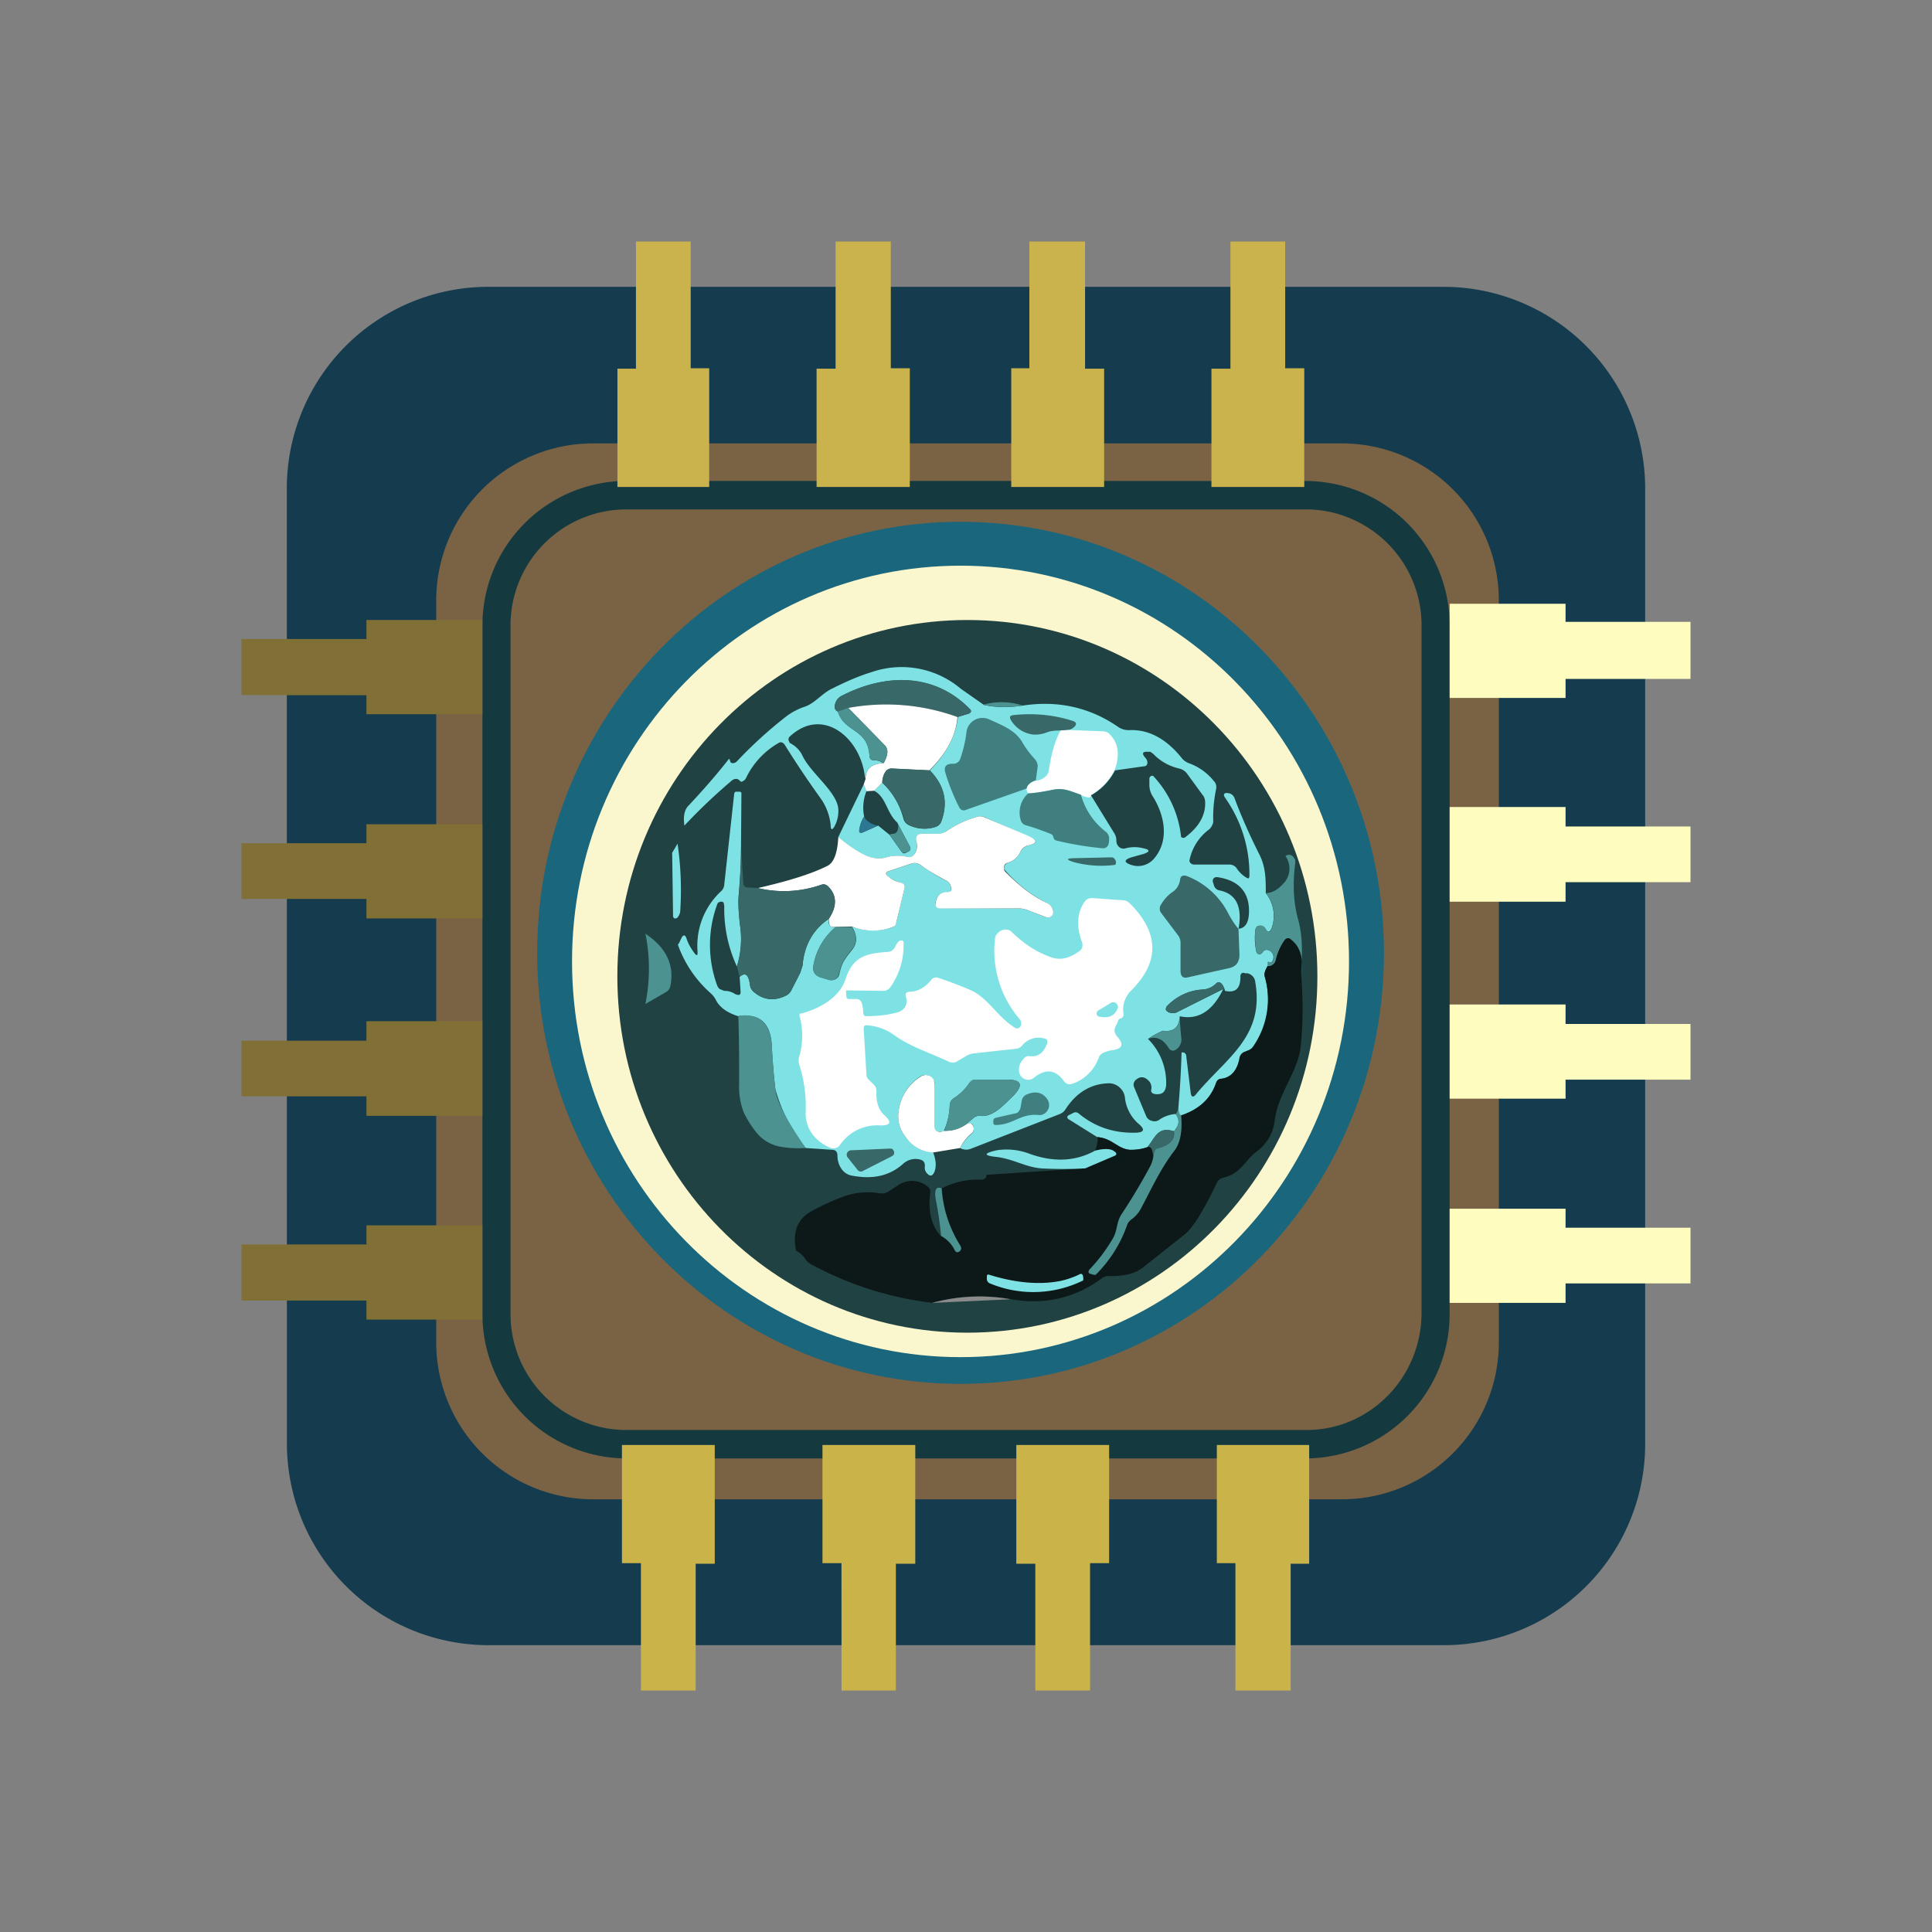 <svg xmlns="http://www.w3.org/2000/svg" width="3em" height="3em" viewBox="0 0 24 24"><rect x="0" y="0" width="24" height="24" fill="#808080" stroke="none"/><g fill="none"><path fill="#153C4E" d="M3.563 6.077A2.503 2.503 0 0 1 6.06 3.563h11.88a2.506 2.506 0 0 1 2.497 2.514v11.845a2.5 2.5 0 0 1-2.498 2.515H6.06a2.506 2.506 0 0 1-2.496-2.515z"/><path fill="#7A6245" d="M5.419 7.466A1.95 1.95 0 0 1 7.37 5.508h9.297a1.95 1.95 0 0 1 1.952 1.958v9.202a1.95 1.95 0 0 1-1.952 1.957H7.371a1.95 1.95 0 0 1-1.952-1.957z"/><path fill="url(#)" d="M5.993 7.78a1.794 1.794 0 0 1 1.778-1.799h8.46a1.794 1.794 0 0 1 1.777 1.8v8.527a1.793 1.793 0 0 1-1.778 1.811H7.77a1.793 1.793 0 0 1-1.777-1.811z"/><path fill="#143A3F" fill-rule="evenodd" d="M16.23 6.328H7.77a1.44 1.44 0 0 0-1.428 1.457v8.522a1.44 1.44 0 0 0 1.429 1.457h8.46c.787 0 1.428-.653 1.428-1.457V7.785a1.44 1.44 0 0 0-.877-1.342a1.4 1.4 0 0 0-.552-.115m-8.46-.354a1.794 1.794 0 0 0-1.777 1.811v8.522a1.794 1.794 0 0 0 1.778 1.81h8.46a1.794 1.794 0 0 0 1.777-1.81V7.785a1.793 1.793 0 0 0-1.778-1.81z" clip-rule="evenodd"/><path fill="#CAB34C" d="M7.894 3h.686v1.575h.23v1.474H7.67V4.58h.23V3zm3.172 0v1.575h.236v1.474h-1.158V4.58h.236V3zm2.413 0h-.692v1.575h-.225v1.474h1.154V4.58h-.237zm1.8 0h.686v1.575h.237v1.474h-1.153V4.58h.236V3z"/><path fill="#CAB349" d="M7.962 21h.68v-1.575h.237V17.95H7.726v1.468h.236zm2.492 0h.675v-1.575h.241V17.95h-1.153v1.468h.236zm3.087 0h-.68v-1.575h-.236V17.95h1.153v1.468h-.237zm1.806 0h.686v-1.575h.23V17.95h-1.147v1.468h.231z"/><path fill="#817036" d="M3 16.156v-.697h1.552v-.237h1.44v1.17h-1.44v-.236zm0-2.531v-.697h1.552v-.242h1.44v1.175h-1.44v-.242H3zm0-3.15v.692h1.552v.242h1.44v-1.17h-1.44v.236zm0-1.84v-.697h1.552v-.236h1.44v1.17h-1.44v-.236z"/><path fill="#FEFCBE" d="M21 15.943v-.692h-1.552v-.236h-1.44v1.17h1.44v-.242zm0-2.531v-.692h-1.552v-.242h-1.44v1.17h1.44v-.236zm0-3.15v.697h-1.552v.242h-1.44v-1.176h1.44v.242H21zm0-2.537h-1.552V7.5h-1.44v1.17h1.44v-.236H21z"/><path fill="#19667D" d="M11.933 17.191c2.905 0 5.259-2.397 5.259-5.354s-2.354-5.355-5.259-5.355s-5.26 2.397-5.26 5.355c0 2.957 2.355 5.354 5.26 5.354"/><path fill="#FAF6CE" d="M11.932 16.859c2.666 0 4.826-2.201 4.826-4.916s-2.16-4.916-4.826-4.916s-4.826 2.2-4.826 4.916c0 2.715 2.161 4.916 4.826 4.916"/><path fill="#214242" d="M12.017 16.555c2.401 0 4.348-1.981 4.348-4.426s-1.947-4.427-4.348-4.427s-4.348 1.982-4.348 4.427s1.947 4.426 4.348 4.426"/><path fill="#7EE2E4" d="M12.214 8.755q.22.052.49.01c.438-.067.837.023 1.186.265q.06.041.135.04c.242-.012.461.106.652.343a.2.2 0 0 0 .09.067a.7.7 0 0 1 .31.22q.044.043.028.112a1.7 1.7 0 0 0-.034.383a.1.1 0 0 1-.016.061a.13.13 0 0 1-.04.051a.63.63 0 0 0-.24.386q.003.013.01.025l.02.016l.024.006h.45a.11.11 0 0 1 .09.056q.042.06.107.102c.034.022.045.017.045-.028a1.65 1.65 0 0 0-.304-.962c-.022-.034-.016-.057.023-.057q.07.002.095.062c.09.242.197.478.31.703c.079.158.079.304.079.479a.45.45 0 0 1 .073.433c-.023.056-.045.062-.079.01a.07.07 0 0 0-.056-.04c-.04.001-.062.013-.068.058a.8.8 0 0 0 .012.264l.01.022q.007.007.016.01l.017.003l.017-.006l.013-.012c.022-.04.056-.045.09-.028a.09.09 0 0 1 .05.073c0 .056-.022.084-.062.067h-.005V12c-.04.056-.05.101-.04.135a1.01 1.01 0 0 1-.14.866a.12.12 0 0 1-.056.045l-.045.017a.1.1 0 0 0-.068.079c-.034.157-.112.242-.225.259c-.04 0-.062.022-.073.056c-.068.197-.214.326-.433.4c-.034-.012-.04-.068-.028-.17q.025-.305.034-.613a.06.06 0 0 1 .039.006l.017.022l.056.462c.006.067.034.078.073.022c.377-.45.844-.708.731-1.383a.124.124 0 0 0-.101-.113h-.028a.04.04 0 0 0-.04 0a.05.05 0 0 0-.016.045c0 .14-.057.203-.192.174a.2.2 0 0 0-.033-.078c-.028-.034-.056-.04-.085-.006a.26.26 0 0 1-.163.068a.63.63 0 0 0-.45.225l-.005.016q0 .009.005.016l.012.013a.1.1 0 0 0 .067.022c.023 0 .04 0 .068-.017l.562-.281c-.13.27-.31.388-.54.337c-.006.141-.079.197-.208.18a1 1 0 0 0-.186.102a.77.77 0 0 1 .225.579c-.011.084-.05.113-.13.107q-.064-.008-.055-.056a.12.12 0 0 0-.034-.113c-.045-.045-.096-.056-.146-.017a.08.08 0 0 0-.034.096l.152.365a.1.1 0 0 0 .068.056a.1.1 0 0 0 .09-.01a.4.4 0 0 1 .207-.074c.057.073.045.141-.022.214c-.203-.067-.236.09-.326.197a.6.6 0 0 1-.22.034c-.152-.012-.225-.147-.405-.158l-.36-.225a.03.03 0 0 1-.011-.015a.03.03 0 0 1 0-.018l.011-.012l.056-.028a.06.06 0 0 1 .068 0q.31.26.731.242q.129-.01.028-.101a.5.5 0 0 1-.18-.338a.2.2 0 0 0-.061-.118a.2.2 0 0 0-.124-.056c-.23 0-.416.112-.551.32a.15.15 0 0 1-.073.062l-1.109.433a.16.16 0 0 1-.129-.01a.5.5 0 0 1 .14-.175a.08.08 0 0 0 .029-.068a.08.08 0 0 0-.028-.062h-.057l.08-.067a.11.11 0 0 1 .09-.028c.162.017.303-.152.41-.253c.123-.13.101-.197-.079-.197h-.394c-.034 0-.056.017-.079.045a.6.6 0 0 1-.19.185a.11.11 0 0 0-.051.09a.8.8 0 0 1-.073.315a.08.08 0 0 1-.068.012q-.052-.01-.045-.062v-.518a.12.12 0 0 0-.056-.106a.11.11 0 0 0-.124 0a.6.6 0 0 0-.27.438a.4.4 0 0 0 .09.315q.135.177.338.186q.058.145.017.247q-.034.075-.085.023a.1.1 0 0 1-.034-.085c.006-.056-.016-.084-.067-.095a.23.23 0 0 0-.203.056c-.163.146-.37.197-.635.146c-.113-.017-.18-.135-.18-.247q.001-.066-.056-.073l-.338-.023a2 2 0 0 1-.377-.731a8 8 0 0 1-.045-.551q-.026-.414-.416-.355q-.212-.066-.281-.208a.3.3 0 0 0-.062-.078a1.45 1.45 0 0 1-.405-.597c0-.01 0-.016.011-.022l.034-.073q.032-.051.056 0c.023.073.056.13.096.185q.051.075.045-.016a.92.92 0 0 1 .298-.749a.12.12 0 0 0 .034-.078l.123-1.125a.04.04 0 0 1 .017-.028h.056q.018.006.017.022l-.005.675c0 .191-.012.388-.028.58c-.012.1 0 .241.022.427q.024.237-.045.467a1.7 1.7 0 0 1-.157-.748l-.006-.04a.03.03 0 0 0-.011-.013a.03.03 0 0 0-.017-.004c-.028 0-.05.012-.056.04a1.46 1.46 0 0 0 0 .995q.01.03.033.05l.057.023q.075-.001.135.04c.056.022.073.011.067-.045l-.011-.169c.073-.062.112-.028.13.107a.13.13 0 0 0 .05.084q.178.15.4.04a.14.14 0 0 0 .061-.062l.112-.22l.029-.09c.022-.253.129-.45.326-.579v.056a.06.06 0 0 0 .045.045h.04a.8.8 0 0 0-.276.478q-.02.112.09.147l.112.034h.034a.1.1 0 0 0 .067-.034a.1.1 0 0 0 .017-.034c.034-.152.056-.174.169-.32c.056-.074.056-.17-.011-.276a.75.75 0 0 0 .495.011a.08.08 0 0 0 .056-.062l.101-.422q.016-.058-.045-.073a.4.4 0 0 1-.152-.073q-.066-.05.012-.073l.27-.09a.13.13 0 0 1 .123.022q.153.11.304.186a.11.11 0 0 1 .068.096c.005.033-.012.056-.045.056c-.085-.006-.13.034-.147.112c-.011.057.011.08.057.08l.978.005q.05 0 .096.017l.236.09a.07.07 0 0 0 .073-.017a.1.1 0 0 0 .017-.032a.1.1 0 0 0 0-.036a.15.15 0 0 0-.084-.095a1.7 1.7 0 0 1-.523-.417a.07.07 0 0 1 .017-.056a.06.06 0 0 1 .028-.022a.24.24 0 0 0 .157-.135a.16.16 0 0 1 .096-.08q.186-.042 0-.112l-.546-.242a.13.13 0 0 0-.095 0q-.21.061-.377.18a.16.16 0 0 1-.096.029h-.208a.07.07 0 0 0-.056.028a.07.07 0 0 0-.011.062a.19.19 0 0 1-.023.163a.08.08 0 0 1-.09.034a.5.5 0 0 0-.259.005a.35.35 0 0 1-.242-.017a1.4 1.4 0 0 1-.354-.236l.315-.652l.034.084c-.04.1-.05.21-.028.315a.33.33 0 0 0-.057.163c-.01.034 0 .045.04.034l.191-.085l.14.113l.152.214l.017.017h.023l.056-.029l.008-.01l.003-.012a.04.04 0 0 0 0-.023l-.163-.309c-.135-.124-.135-.315-.287-.394l.102-.1q.195.186.264.45a.12.12 0 0 0 .056.072a.44.44 0 0 0 .338.028a.13.13 0 0 0 .073-.062c.09-.241.045-.45-.14-.64c.213-.22.325-.44.348-.665l.13-.039q.06-.026.01-.067c-.45-.45-1.062-.428-1.591-.152a.14.14 0 0 0-.068.079q-.032.085.028.112c.085.27.377.202.394.562q.008.044.056.045q.062-.003.113.034q-.21.01-.225.197c-.034-.49-.518-.922-.94-.523a.05.05 0 0 0 0 .062c0 .005 0 .011.012.017a.34.34 0 0 1 .152.157c.1.214.433.45.444.664a.4.4 0 0 1-.04.197c-.033.067-.056.067-.056-.011a.7.7 0 0 0-.135-.338a12 12 0 0 1-.433-.647c-.022-.034-.05-.045-.084-.022a1 1 0 0 0-.394.422a.09.09 0 0 1-.062.056c-.005 0-.01 0-.017-.011c-.033-.034-.073-.034-.118.01a7 7 0 0 0-.573.546q-.025-.17.05-.247c.175-.186.343-.377.506-.585l.012.028c0 .017.017.028.028.028q.032.002.056-.022q.287-.305.619-.563a.8.8 0 0 1 .23-.118c.124-.045.214-.169.338-.225c.157-.079.32-.152.484-.202a1.14 1.14 0 0 1 1.113.208l.282.197z"/><path fill="#386868" d="M11.894 8.906a2.6 2.6 0 0 0-1.356-.112l-.13.045q-.06-.026-.027-.113a.2.2 0 0 1 .067-.078c.529-.276 1.142-.304 1.592.151c.034.029.028.057-.011.068z"/><path fill="#FEFFFE" d="M11.894 8.907c-.017.225-.13.444-.349.663l-.461-.022a.09.09 0 0 0-.085.04a.26.26 0 0 0-.039.134l-.101.101l-.096.006l-.034-.084l.023-.068c0-.124.079-.191.225-.197q.086-.15.011-.225l-.45-.461a2.6 2.6 0 0 1 1.356.113"/><path fill="#4B9291" d="M12.214 8.754a.85.85 0 0 1 .489.01a1.3 1.3 0 0 1-.49-.01m-1.677.039l.45.461c.057.05.046.124-.01.225a.17.17 0 0 0-.119-.034q-.049 0-.056-.05c-.017-.354-.31-.287-.394-.557z"/><path fill="#386868" d="m13.272 9.069l-.096.006c-.056 0-.113 0-.169.022a.4.4 0 0 1-.169.028a.37.37 0 0 1-.28-.18c-.023-.04-.012-.056.033-.062c.264-.028.512 0 .737.073q.067.024.017.074a.16.16 0 0 1-.074.039"/><path fill="#407F7F" d="M12.866 9.694q-.094.033-.112.101L12 10.06c-.04.017-.068 0-.085-.033a2.6 2.6 0 0 1-.168-.416c-.028-.085 0-.124.095-.124a.085.085 0 0 0 .085-.057q.06-.17.078-.331a.2.2 0 0 1 .096-.152a.2.2 0 0 1 .186-.011c.146.067.32.129.41.28c.045.08.102.153.158.214q.019.021.028.047a.1.1 0 0 1 .006.055l-.023.169z"/><path fill="#FEFFFE" d="m13.176 9.074l.095-.006l.433.017a.12.12 0 0 1 .085.04q.16.167.056.444a.76.76 0 0 1-.292.309c0 .04-.04.034-.124 0c-.135-.05-.22-.101-.371-.062c-.096.017-.192.034-.282.04q-.024-.019-.022-.063q.018-.068.112-.095q.062-.002.113-.045a.12.12 0 0 0 .05-.085c.029-.196.073-.36.147-.495"/><path fill="#214242" d="M13.553 9.88a.74.74 0 0 0 .298-.31l.354-.05c.04 0 .056-.029.045-.068a.1.1 0 0 0-.028-.045q-.061-.075.04-.068h.027l.034.023c.09.095.203.157.326.185a.17.17 0 0 1 .096.062l.197.27c.017.017.022.04.028.068q.018.253-.242.45a.04.04 0 0 1-.028.011a.04.04 0 0 1-.028-.011a1.3 1.3 0 0 0-.349-.76h-.017a.04.04 0 0 0-.028.034v.079q0 .069.034.13c.146.224.225.545.028.781a.26.26 0 0 1-.264.09c-.124-.034-.124-.073 0-.107l.123-.034c.09-.028.09-.056 0-.073a.43.43 0 0 0-.213 0a.084.084 0 0 1-.096-.028a.1.1 0 0 1-.022-.067a.17.17 0 0 0-.029-.096z"/><path fill="#386868" d="M11.55 9.569c.186.191.231.4.141.641a.1.1 0 0 1-.067.062a.44.44 0 0 1-.338-.028a.12.12 0 0 1-.056-.073a.96.96 0 0 0-.27-.45a.24.24 0 0 1 .04-.135a.09.09 0 0 1 .084-.04l.46.023z"/><path fill="#407F7F" d="M13.43 9.879a.86.86 0 0 0 .303.45a.11.11 0 0 1 .045.1c0 .074-.028.113-.084.108a4 4 0 0 1-.574-.096a.05.05 0 0 1-.028-.022l-.01-.029c0-.01-.012-.022-.024-.028a3 3 0 0 0-.32-.112a.09.09 0 0 1-.056-.056a.32.32 0 0 1 .09-.338c.095-.005.19-.022.28-.04c.158-.038.243.012.378.057z"/><path fill="#2C7792" d="M10.735 10.144q.042.085.168.112l-.185.084q-.052.017-.045-.033a.4.4 0 0 1 .062-.163"/><path fill="#FEFFFE" d="m10.583 11.51l-.203.005h-.039c-.022-.005-.04-.022-.04-.045l-.005-.056q.159-.236-.011-.405a.1.1 0 0 0-.04-.02a.1.1 0 0 0-.044.003q-.391.133-.788.04c.394-.09.675-.18.866-.276c.079-.04.124-.157.135-.36c.13.113.248.186.355.236q.125.051.242.017a.5.5 0 0 1 .258-.005a.08.08 0 0 0 .09-.034q.05-.069.023-.163a.07.07 0 0 1 .034-.085l.033-.005h.208a.2.2 0 0 0 .096-.028q.168-.12.377-.18a.12.12 0 0 1 .09 0l.557.236c.118.056.112.09-.006.118a.14.14 0 0 0-.096.079a.24.24 0 0 1-.157.135a.06.06 0 0 0-.045.045a.07.07 0 0 0 .011.062c.163.168.332.303.512.388a.14.14 0 0 1 .084.095a.07.07 0 0 1-.017.073a.07.07 0 0 1-.073.012l-.236-.09a.3.3 0 0 0-.101-.017h-.968c-.056 0-.073-.028-.061-.079c.016-.084.061-.124.146-.124c.034 0 .056-.017.045-.056a.11.11 0 0 0-.068-.09c-.101-.056-.208-.113-.303-.185a.13.13 0 0 0-.124-.023l-.27.09c-.056.017-.056.04-.011.073c.045.04.1.062.152.073q.06.015.045.073l-.102.422a.06.06 0 0 1-.017.04a.1.1 0 0 1-.039.022a.7.7 0 0 1-.495-.011"/><path fill="#4B9291" d="m11.146 10.217l.162.31a.03.03 0 0 1 0 .022q-.001.008-.005.013l-.011.01l-.051.022h-.022a.03.03 0 0 1-.017-.011l-.152-.214a.1.1 0 0 1 .045-.011q.04-.002.056-.045a.16.16 0 0 0 0-.096z"/><path fill="#7EE2E4" d="M8.417 10.481a4 4 0 0 1 .034.821a.14.14 0 0 1-.04.101l-.016.006h-.017l-.012-.011l-.005-.017l-.011-.788z"/><path fill="#386868" d="m9.205 10.525l.028.444c0 .034.023.056.056.056l.124.006q.398.094.787-.04c.034-.016.057-.005.085.018c.112.112.112.247.011.405a.74.74 0 0 0-.326.579l-.028.09l-.113.22a.14.14 0 0 1-.062.061a.34.34 0 0 1-.433-.076a.1.1 0 0 1-.017-.048c-.016-.135-.056-.168-.129-.106l-.034-.13c.05-.152.062-.31.045-.467a2 2 0 0 1-.022-.427q.027-.288.028-.585"/><path fill="#4B9291" d="M15.972 10.633c.034-.023.062-.017.09.005l.028.04v.044q-.052.396.04.715c.056.214.045.422.034.641q.043-.27-.124-.405c-.034-.028-.057-.022-.085.011a.7.7 0 0 0-.107.248q0 .027-.028.045c-.022.022-.05.028-.073.022v-.05l.003-.001h.003q.067.027.067-.067a.06.06 0 0 0-.017-.04a.1.1 0 0 0-.033-.033c-.034-.017-.068-.011-.09.028a.04.04 0 0 1-.018.014a.04.04 0 0 1-.022.003a.04.04 0 0 1-.033-.034a1 1 0 0 1-.012-.264c.006-.045.028-.056.073-.056c.023 0 .04.017.057.04c.028.055.056.05.073-.012a.44.44 0 0 0-.073-.433c.09 0 .168-.056.242-.146a.27.27 0 0 0 0-.316z"/><path fill="#386868" d="m13.332 10.661l.478-.011q.015 0 .028.011q.033.034.023.068q-.001.017-.028.017a1.3 1.3 0 0 1-.506-.04c-.08-.028-.08-.04 0-.045zm2.053.878l.012.32q0 .144-.136.169l-.506.113c-.056.016-.09-.012-.09-.08v-.354a.16.16 0 0 0-.04-.1l-.196-.26a.09.09 0 0 1-.005-.112a.5.5 0 0 1 .129-.146a.22.22 0 0 0 .107-.163c.005-.045.034-.057.079-.045a.97.97 0 0 1 .522.472q.059.11.124.186"/><path fill="#214242" d="M15.386 11.537q.074-.42-.247-.478a.09.09 0 0 1-.062-.073l-.012-.034q-.002-.058.057-.056c.27.04.405.191.393.45c-.005.118-.05.186-.129.191"/><path fill="#FEFFFE" d="m10.729 12.776l.034.568q0 .033.017.056l.067.067q.041.034.04.085c-.006.14.028.236.095.298q.153.136-.056.13a.56.56 0 0 0-.49.241a.1.1 0 0 1-.129.034c-.18-.079-.31-.236-.298-.45a1.7 1.7 0 0 0-.079-.574a.2.2 0 0 1 0-.112a.93.93 0 0 0 0-.506l.003-.013l.008-.01h.012c.22-.056.478-.197.551-.428c.09-.28.259-.32.523-.337c.045 0 .073-.028.096-.067a.15.15 0 0 1 .056-.074h.022q.008 0 .013.004l.01.008v.017a.9.9 0 0 1-.163.55a.11.11 0 0 1-.085.046l-.45-.006c-.01 0-.022 0-.016.017l.005.067c0 .012.012.018.023.023h.095q.058-.001.074.056a.4.4 0 0 1 .016.113a.05.05 0 0 0 .012.034l.01.01h.023c.113 0 .231-.01.35-.039c.112-.022.168-.095.134-.208q-.01-.049.04-.056c.112 0 .202-.056.275-.146q.034-.044.085-.028q.204.067.399.151c.225.096.337.338.562.473q.008.005.017.006a.05.05 0 0 0 .045-.023l.011-.022v-.029a.1.1 0 0 0-.022-.045a1.3 1.3 0 0 1-.304-.99q.001-.042.028-.067a.13.13 0 0 1 .13-.05c.028.005.045.022.062.039c.146.14.303.242.483.304c.113.039.225.01.349-.08q.052-.042.028-.112c-.062-.168-.073-.348.034-.5c.022-.034.056-.045.095-.045l.388.028c.029 0 .057.017.08.04q.547.547.016 1.08a.33.33 0 0 0-.096.292c0 .028-.01.05-.039.056a.04.04 0 0 0-.028.028a.3.3 0 0 1-.022.05c-.034.057-.029.102.011.147c.084.095.067.152-.062.169a.4.4 0 0 0-.101.028a.11.11 0 0 0-.068.067a.53.53 0 0 1-.32.32q-.07.026-.113-.033c-.101-.14-.225-.157-.371-.04a.11.11 0 0 1-.124.012a.12.12 0 0 1-.062-.113c0-.056.023-.1.068-.146a.07.07 0 0 1 .056-.022c.113.017.18-.04.225-.152q.018-.06-.04-.068a.26.26 0 0 0-.27.09a.12.12 0 0 1-.084.04l-.511.056a.24.24 0 0 0-.102.034l-.112.067a.11.11 0 0 1-.107 0c-.236-.112-.473-.18-.686-.337a.65.65 0 0 0-.338-.113c-.017 0-.028.017-.028.04"/><path fill="#4B9291" d="M10.38 11.516h.202c.062.101.068.197.006.27c-.113.146-.13.169-.169.32a.1.1 0 0 1-.04.057a.1.1 0 0 1-.078.011l-.113-.033q-.1-.036-.084-.147a.8.8 0 0 1 .276-.478m-2.368.079q.397.261.315.658a.11.11 0 0 1-.057.073l-.253.146a2.2 2.2 0 0 0 0-.877z"/><path fill="#0C1918" d="M16.162 12.078c.023.293.028.585 0 .878c-.022.349-.281.607-.326.956a.56.56 0 0 1-.197.371c-.191.135-.202.287-.45.349a.11.11 0 0 0-.073.062q-.255.531-.4.641l-.511.405c-.096.079-.231.112-.411.112a.15.15 0 0 0-.101.023c-.338.253-.72.337-1.136.264a2.2 2.2 0 0 0-.98.045a4.2 4.2 0 0 1-1.5-.478a.2.2 0 0 1-.074-.067a.3.3 0 0 0-.113-.101c-.05-.231.017-.394.186-.49a3 3 0 0 1 .405-.185a.9.9 0 0 1 .45-.04q.058.01.107-.022l.112-.073a.304.304 0 0 1 .371.01c.029.023.04.046.034.085c-.028.225.017.405.13.529c.073.039.132.1.168.174q.033.053.074.011q.025-.025 0-.067a1.44 1.44 0 0 1-.225-.709a.96.96 0 0 1 .472-.107c.023 0 .04 0 .056-.01q.024-.016.023-.04q0-.01.017-.011l1.209-.08l.354-.146q.06-.026.012-.061c-.045-.04-.13-.04-.242-.012q.044-.11.028-.168c.18.011.253.146.405.157c.073 0 .14-.005.22-.034q.057-.024.072.113a.4.4 0 0 1-.05.146a7 7 0 0 1-.338.563c-.079.112-.056.213-.118.326a3 3 0 0 1-.281.377c-.028.022-.023.045.011.056l.04.006h.022q.263-.27.382-.608a.16.16 0 0 1 .057-.079a.35.35 0 0 0 .123-.146c.124-.242.242-.49.411-.709q.11-.143.084-.438c.22-.073.366-.203.434-.4c.01-.033.033-.056.067-.056q.184-.024.225-.259a.1.1 0 0 1 .073-.078l.04-.017a.12.12 0 0 0 .056-.045a1.03 1.03 0 0 0 .146-.867q-.017-.05.034-.134c.022.005.05 0 .073-.023a.1.1 0 0 0 .028-.045a.7.7 0 0 1 .107-.247c.022-.034.056-.04.084-.012q.168.135.124.405"/><path fill="#386868" d="m15.218 12.309l-.022-.028l-.563.287a.13.13 0 0 1-.067.016a.13.13 0 0 1-.068-.022l-.011-.012l-.004-.016l.004-.017v-.011a.67.67 0 0 1 .45-.214a.25.25 0 0 0 .163-.068c.029-.033.057-.028.085.006z"/><path fill="#7EE2E4" d="m13.637 12.556l.158-.095a.056.056 0 0 1 .073.005a.056.056 0 0 1 .011.073c-.04.085-.112.113-.225.09a.04.04 0 0 1-.032-.038q0-.009.004-.018z"/><path fill="#4B9291" d="M9.17 12.619c.26-.034.395.084.417.36c.011.191.023.377.045.551c.011.14.14.388.377.731a1.3 1.3 0 0 1-.32-.017a.5.5 0 0 1-.304-.19a1.3 1.3 0 0 1-.147-.237a.9.9 0 0 1-.056-.354c0-.293 0-.574-.011-.844m5.485 0c0 .096.011.186.017.264a.15.15 0 0 1-.079.164a.06.06 0 0 1-.073-.023c-.067-.113-.157-.158-.259-.118a1 1 0 0 1 .186-.101c.13.016.202-.04.208-.18z"/><path fill="#FEFFFE" d="M11.725 14.047a.45.45 0 0 0 .281-.085c.034-.01.056-.01.056-.005q.016.01.024.027q.01.016.01.035a.08.08 0 0 1-.034.067a.5.5 0 0 0-.135.175l-.337.056a.44.44 0 0 1-.338-.191a.4.4 0 0 1-.09-.316a.59.59 0 0 1 .27-.433a.113.113 0 0 1 .169.04l.011.056v.523c0 .034.012.056.045.062c.023.011.045 0 .068-.011"/><path fill="#4B9291" d="M12.01 13.962a.43.43 0 0 1-.28.085a1 1 0 0 0 .067-.315a.11.11 0 0 1 .05-.09a.7.7 0 0 0 .192-.186a.09.09 0 0 1 .073-.045h.394c.185 0 .208.068.084.197c-.107.101-.248.27-.41.253a.12.12 0 0 0-.09.028z"/><path fill="#407F7F" d="m12.676 13.767l.017-.096a.1.1 0 0 1 .056-.073c.113-.05.203-.028.26.056a.13.13 0 0 1 .02.104a.13.13 0 0 1-.066.082a.1.1 0 0 1-.062.011c-.225-.022-.315.124-.534.124q-.027-.001-.028-.028v-.028a.04.04 0 0 1 .011-.023a.04.04 0 0 1 .023-.011l.247-.056c.011 0 .028-.012.034-.023a.1.1 0 0 0 .022-.04"/><path fill="#4B9291" d="M14.644 13.687q-.015.152.028.169q.026.295-.084.439c-.169.219-.281.466-.41.708a.4.4 0 0 1-.125.146a.15.15 0 0 0-.056.08a1.6 1.6 0 0 1-.382.601l-.01.006h-.013l-.04-.012c-.033-.005-.039-.028-.016-.056a2 2 0 0 0 .281-.371c.073-.113.045-.214.124-.326q.168-.252.337-.563a.4.4 0 0 0 .051-.152q.01-.082.045-.09q.234-.06.208-.213c.068-.073.073-.14.023-.214q.04-.042.039-.152"/><path fill="#386868" d="M14.583 14.054c.017.1-.05.174-.208.213c-.023.006-.04.04-.051.09c-.006-.084-.028-.123-.073-.106c.096-.113.13-.265.332-.197m-4.022.236l.495-.022c.011 0 .023 0 .034.01a.1.1 0 0 1 .016.026q.004.015 0 .031a.06.06 0 0 1-.027.028l-.366.186a.05.05 0 0 1-.056-.011l-.13-.164a.056.056 0 0 1 .012-.073z"/><path fill="#7EE2E4" d="M13.603 14.294c.113-.028.197-.028.242.011c.034.023.028.045-.011.057l-.354.152q-.268.015-.546 0c-.197-.017-.338-.113-.546-.141q-.26-.026-.005-.084a.8.8 0 0 1 .41.045q.448.16.81-.04"/><path fill="#4B9291" d="M11.696 14.761q.027.38.231.71q.025.041 0 .067q-.042.04-.067-.011a.4.4 0 0 0-.17-.175a4 4 0 0 0-.061-.427q-.042-.205.067-.164"/><path fill="#7EE2E4" d="M13.17 15.913c.08-.017.164-.045.242-.084c.023-.011.034 0 .04.016l.005.029v.022c0 .011-.01.017-.016.017a1.4 1.4 0 0 1-1.148.028a.06.06 0 0 1-.028-.028a.06.06 0 0 1-.006-.034v-.034q.01-.017.028-.01c.321.1.62.129.883.078"/><path fill="#8B8B8B" d="m12.557 16.14l-.979.045c.338-.09.658-.101.979-.045"/><defs><linearGradient id="" x1="22.803" x2="3.456" y1="11.999" y2="12.434" gradientUnits="userSpaceOnUse"><stop stop-color="#FCF8B7"/><stop offset="1" stop-color="#8F7E40"/></linearGradient></defs></g></svg>